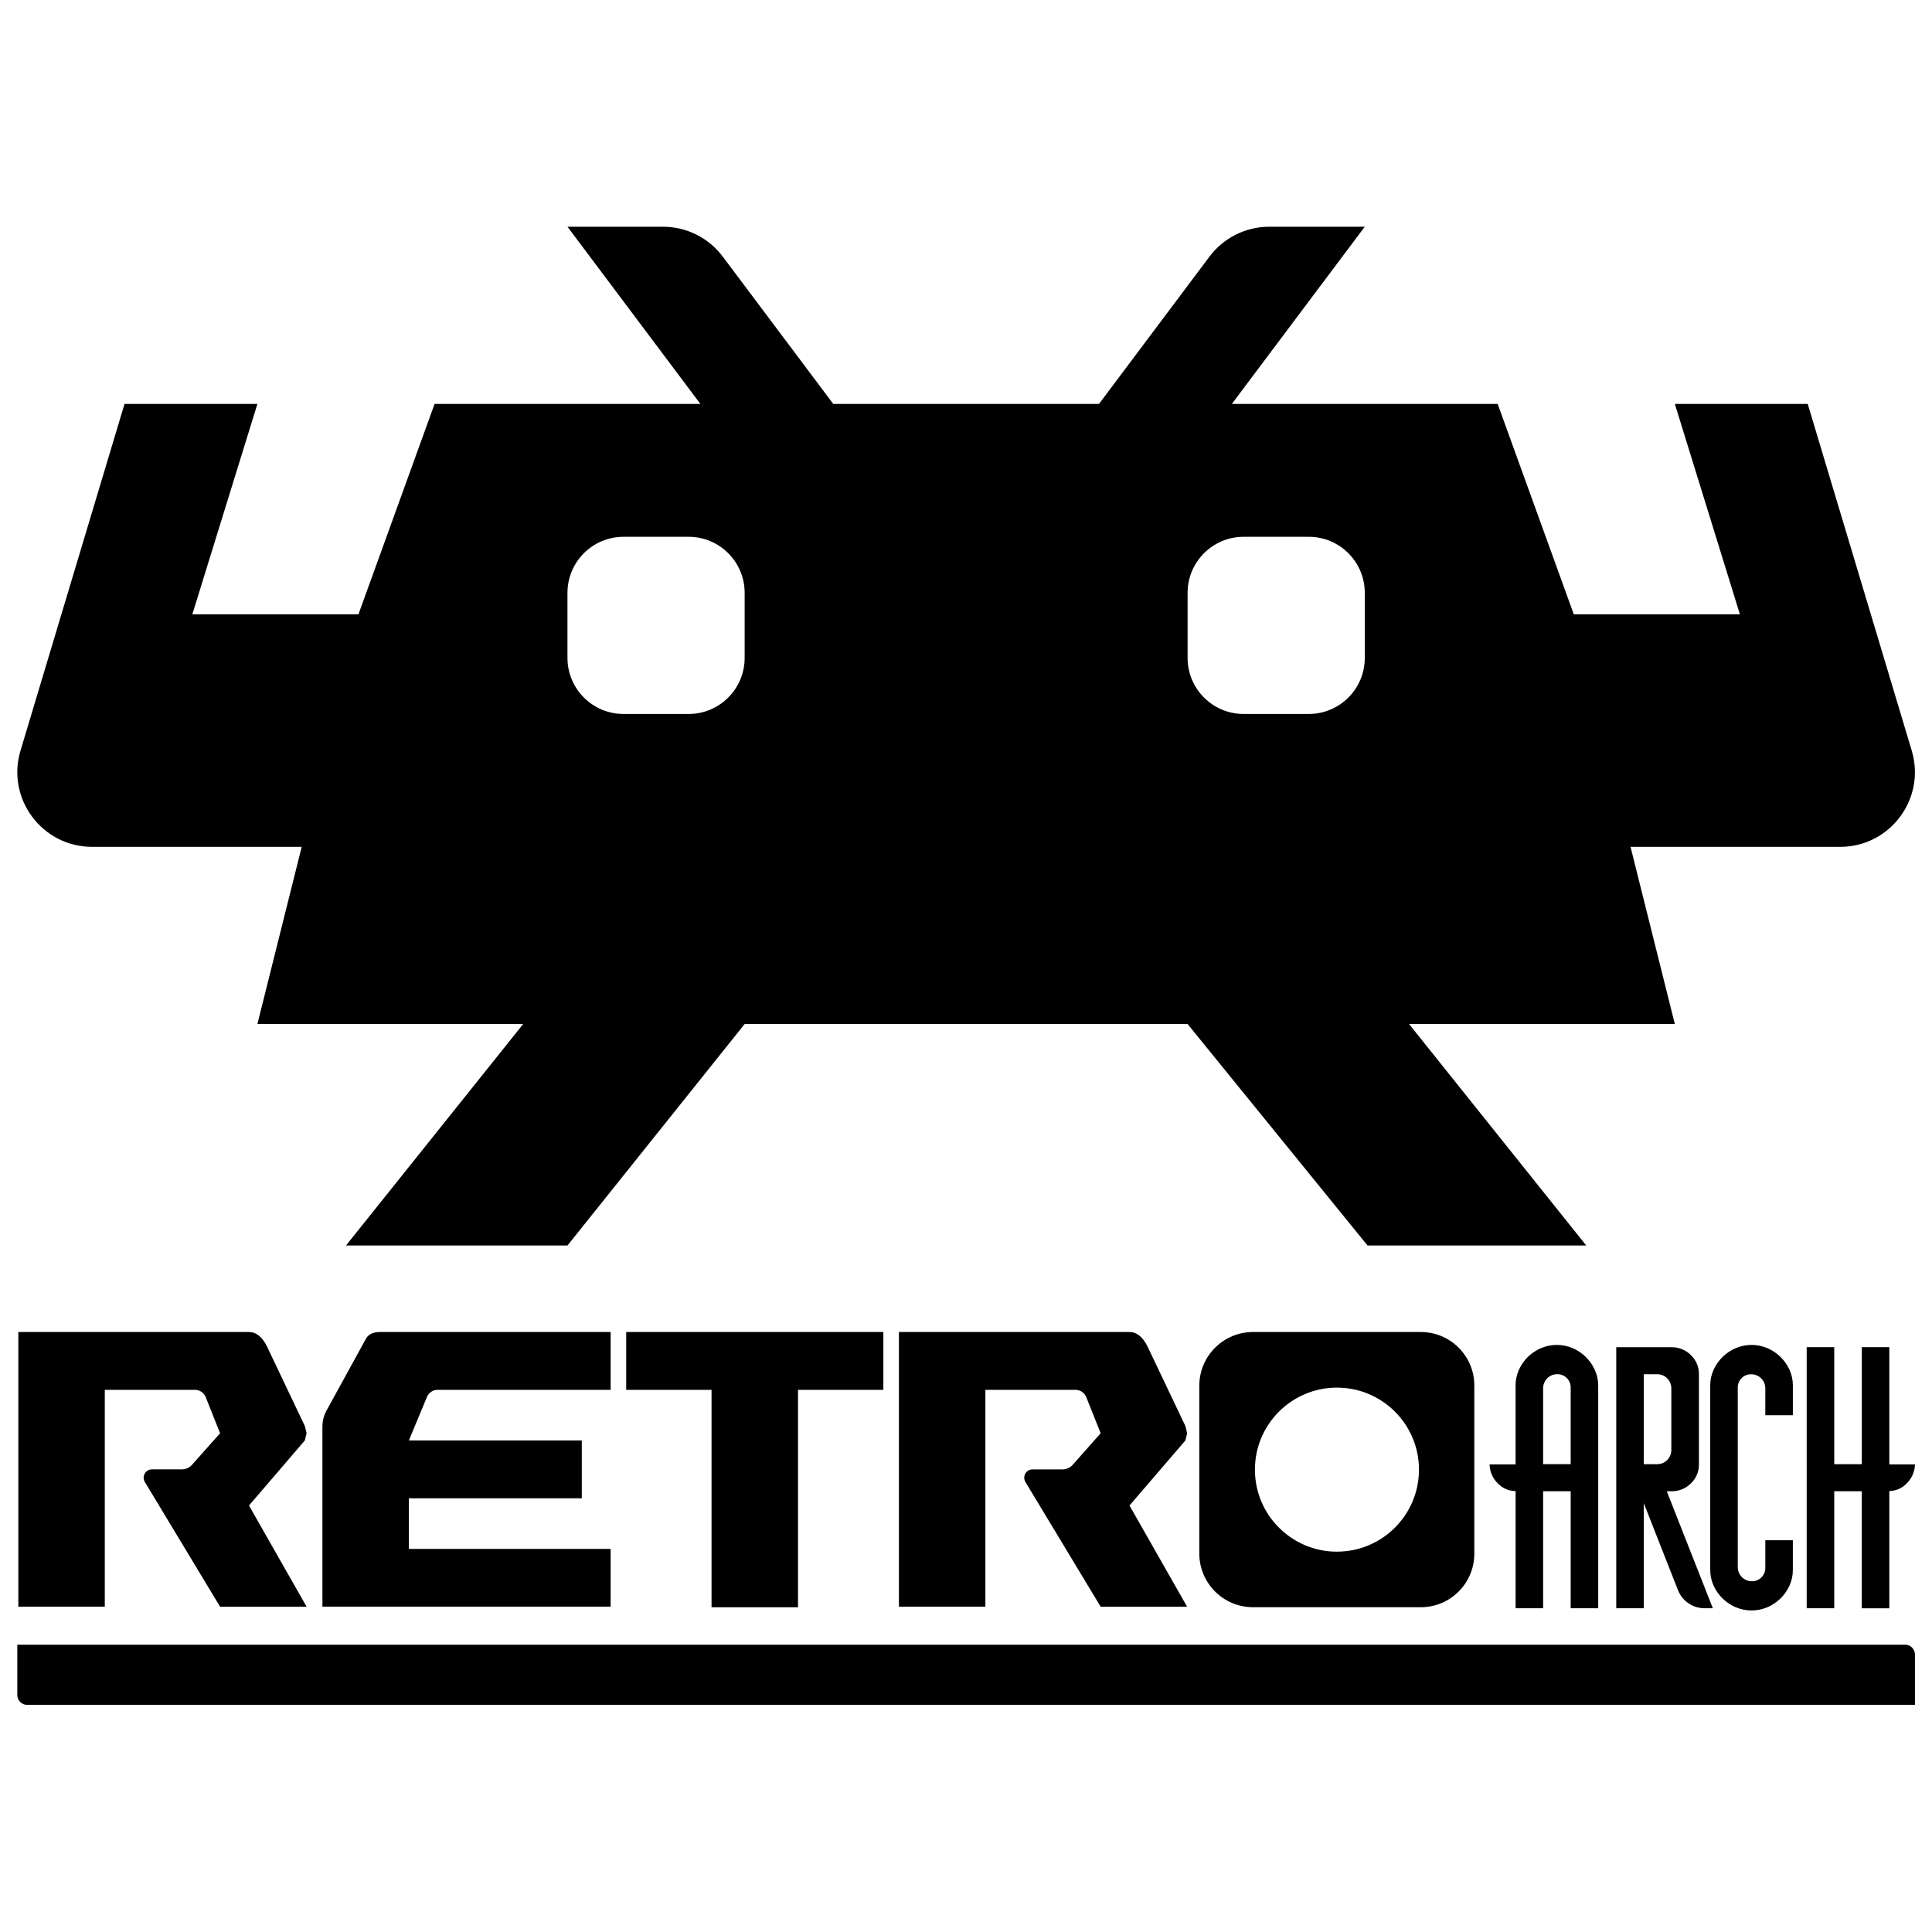 <?xml version="1.0" encoding="UTF-8" standalone="no"?>
<!-- Created with Inkscape (http://www.inkscape.org/) -->

<svg
   xmlns:dc="http://purl.org/dc/elements/1.1/"
   xmlns:cc="http://creativecommons.org/ns#"
   xmlns:rdf="http://www.w3.org/1999/02/22-rdf-syntax-ns#"
   xmlns:svg="http://www.w3.org/2000/svg"
   xmlns="http://www.w3.org/2000/svg"
   xmlns:sodipodi="http://sodipodi.sourceforge.net/DTD/sodipodi-0.dtd"
   xmlns:inkscape="http://www.inkscape.org/namespaces/inkscape"
   id="svg5006"
   version="1.1"
   inkscape:version="0.48.5 r10040"
   width="1250"
   height="1250"
   xml:space="preserve"
   sodipodi:docname="retroarch_stack_black.pdf"><defs
     id="defs5010"><clipPath
       clipPathUnits="userSpaceOnUse"
       id="clipPath5020"><path
         d="m 0,1000 1000,0 L 1000,0 0,0 0,1000 z"
         id="path5022" /></clipPath></defs><sodipodi:namedview
     pagecolor="#ffffff"
     bordercolor="#666666"
     borderopacity="1"
     objecttolerance="10"
     gridtolerance="10"
     guidetolerance="10"
     inkscape:pageopacity="0"
     inkscape:pageshadow="2"
     inkscape:window-width="640"
     inkscape:window-height="480"
     id="namedview5008"
     showgrid="false"
     inkscape:zoom="0.2432"
     inkscape:cx="625"
     inkscape:cy="625"
     inkscape:window-x="0"
     inkscape:window-y="0"
     inkscape:window-maximized="0"
     inkscape:current-layer="g5014" /><g
     id="g5014"
     inkscape:groupmode="layer"
     inkscape:label="retroarch_stack_black"
     transform="matrix(1.25,0,0,-1.25,0,1250)"><g
       id="g5016"><g
         id="g5018"
         clip-path="url(#clipPath5020)"><g
           id="g5024"
           transform="translate(706.405,659.467)"><path
             d="m 0,0 c 0,-16.026 -12.991,-29.017 -29.017,-29.017 l -33.674,0 c -16.025,0 -29.016,12.991 -29.016,29.017 l 0,33.674 c 0,16.025 12.991,29.017 29.016,29.017 l 33.674,0 C -12.991,62.691 0,49.699 0,33.674 L 0,0 z m -320.976,0 c 0,-16.026 -12.991,-29.017 -29.016,-29.017 l -33.674,0 c -16.026,0 -29.017,12.991 -29.017,29.017 l 0,33.674 c 0,16.025 12.991,29.017 29.017,29.017 l 33.674,0 c 16.025,0 29.016,-12.992 29.016,-29.017 l 0,-33.674 z m 604.084,-47.991 -53.84,179.462 -68.78,0 33.674,-108.902 -85.976,0 -39.405,108.902 -137.561,0 68.78,91.708 -49.436,0 c -12.177,0 -23.644,-5.734 -30.951,-15.476 l -57.174,-76.232 -137.561,0 -57.174,76.232 c -7.307,9.742 -18.774,15.476 -30.951,15.476 l -49.436,0 68.781,-91.708 -137.561,0 -39.406,-108.902 -85.976,0 33.674,108.902 -68.78,0 -53.84,-179.462 c -7.446,-24.824 11.142,-49.806 37.058,-49.806 l 108.489,0 -22.927,-91.708 137.561,0 -91.707,-114.634 114.634,0 91.707,114.634 229.269,0 93.14,-114.634 113.202,0 -91.708,114.634 137.561,0 -22.926,91.708 108.488,0 c 25.916,0 44.505,24.982 37.058,49.806"
             style="fill:#000000;fill-opacity:1;fill-rule:nonzero;stroke:none"
             id="path5026" /></g><g
           id="g5028"
           transform="translate(885.213,282.83)"><path
             d="m 0,0 c -0.024,2.818 0.569,5.607 1.738,8.171 1.119,2.473 2.685,4.718 4.619,6.623 1.951,1.911 4.234,3.45 6.737,4.542 5.29,2.27 11.28,2.27 16.57,0 2.503,-1.092 4.786,-2.632 6.738,-4.542 1.938,-1.904 3.508,-4.149 4.631,-6.623 1.163,-2.552 1.757,-5.328 1.738,-8.133 l 0,-15.365 -14.261,0 0,13.957 c -0.035,4.029 -3.329,7.267 -7.359,7.232 l 0,0 C 17.374,5.897 14.284,2.864 14.249,-0.913 l 0,-0.001 0,-93.129 c 0.034,-4.029 3.329,-7.267 7.358,-7.232 l 0.001,0 c 3.776,-0.035 6.867,2.998 6.902,6.775 l 0,0 0,14.439 14.248,0 0,-15.327 c 0.021,-2.809 -0.572,-5.589 -1.738,-8.146 -1.119,-2.473 -2.685,-4.718 -4.618,-6.623 -1.952,-1.909 -4.235,-3.448 -6.738,-4.542 -5.289,-2.273 -11.28,-2.273 -16.57,0 -2.503,1.093 -4.786,2.632 -6.737,4.542 -1.934,1.905 -3.5,4.15 -4.619,6.623 -1.165,2.557 -1.758,5.337 -1.738,8.146 L 0,0 z"
             style="fill:#000000;fill-opacity:1;fill-rule:nonzero;stroke:none"
             id="path5030" /></g><g
           id="g5032"
           transform="translate(812.917,242.165)"><path
             d="m 0,0 -14.198,0 0,39.333 c 0.035,4.029 3.33,7.267 7.359,7.232 l 0,0 C -3.062,46.6 0.028,43.567 0.063,39.79 l 0,-10e-4 0,-39.814 L 0,0 z m 12.523,48.836 c -1.119,2.473 -2.685,4.718 -4.618,6.623 -1.952,1.91 -4.235,3.449 -6.738,4.542 -5.29,2.27 -11.28,2.27 -16.57,0 -2.503,-1.092 -4.786,-2.631 -6.738,-4.542 -1.919,-1.908 -3.472,-4.153 -4.58,-6.623 -1.163,-2.553 -1.757,-5.328 -1.738,-8.133 l 0,-40.855 -13.462,0 c 0.089,-3.663 1.589,-7.149 4.187,-9.732 2.397,-2.585 5.762,-4.056 9.288,-4.06 l 0,-60.661 14.248,0 0,60.572 14.261,0 0,-60.572 14.249,0 0,115.27 c 0.008,2.822 -0.602,5.611 -1.789,8.171"
             style="fill:#000000;fill-opacity:1;fill-rule:nonzero;stroke:none"
             id="path5034" /></g><g
           id="g5036"
           transform="translate(949.401,302.712)"><path
             d="m 0,0 0,-60.572 14.261,0 0,60.572 14.249,0 0,-60.699 13.271,0 c -0.089,-3.662 -1.589,-7.149 -4.187,-9.732 -2.351,-2.529 -5.631,-3.991 -9.084,-4.047 l 0,-60.687 -14.261,0 0,60.585 -14.249,0 0,-60.572 -14.261,0 L -14.261,0 0,0 z"
             style="fill:#000000;fill-opacity:1;fill-rule:nonzero;stroke:none"
             id="path5038" /></g><g
           id="g5040"
           transform="translate(850.816,288.704)"><path
             d="m 0,0 6.902,0 c 4.029,0.035 7.324,-3.203 7.359,-7.232 l 0,0 0,-32.101 c -0.035,-4.029 -3.329,-7.267 -7.358,-7.232 l -10e-4,0 -6.902,0 L 0,0 z m 11.901,-60.572 2.36,0 c 3.797,-0.08 7.462,1.391 10.151,4.073 2.705,2.588 4.205,6.19 4.136,9.934 l 0,46.565 c 0.051,3.741 -1.462,7.333 -4.174,9.909 -2.689,2.682 -6.354,4.153 -10.151,4.073 l -28.472,0 0,-135.127 14.249,0 0,54.381 17.763,-45.131 c 2.249,-5.603 7.691,-9.265 13.729,-9.237 l 4.25,0 -23.841,60.56 z"
             style="fill:#000000;fill-opacity:1;fill-rule:nonzero;stroke:none"
             id="path5042" /></g><g
           id="g5044"
           transform="translate(9.491,310.553)"><path
             d="m 0,0 119.381,0 c 3.73,0 6.839,-2.495 9.326,-7.486 l 19.577,-41.16 0.926,-3.743 -0.926,-3.742 -28.903,-33.674 29.829,-52.389 -44.788,0 -38.952,64.582 c -1.226,2.034 -0.571,4.678 1.463,5.904 0.669,0.403 1.435,0.617 2.216,0.617 l 14.706,0 c 2.04,-0.155 4.056,0.517 5.595,1.866 l 14.972,16.836 -7.448,18.715 c -0.918,2.28 -3.138,3.765 -5.595,3.743 l -46.629,0 0,-112.25 -44.75,0 L 0,0 z"
             style="fill:#000000;fill-opacity:1;fill-rule:nonzero;stroke:none"
             id="path5046" /></g><g
           id="g5048"
           transform="translate(465.28,310.553)"><path
             d="m 0,0 119.343,0 c 3.73,0 6.839,-2.495 9.326,-7.486 l 19.602,-41.16 0.927,-3.743 -0.927,-3.742 -28.928,-33.674 29.829,-52.389 -44.75,0 -38.952,64.569 c -1.226,2.035 -0.571,4.678 1.463,5.904 0.669,0.404 1.435,0.617 2.216,0.618 l 14.756,0 c 2.04,-0.156 4.057,0.517 5.596,1.865 l 14.921,16.837 -7.461,18.715 c -0.918,2.279 -3.138,3.764 -5.595,3.742 l -46.616,0 0,-112.25 -44.75,0 L 0,0 z"
             style="fill:#000000;fill-opacity:1;fill-rule:nonzero;stroke:none"
             id="path5050" /></g><g
           id="g5052"
           transform="translate(692.001,196.856)"><path
             d="m 0,0 c -23.447,0 -42.454,19.007 -42.454,42.454 0,23.447 19.007,42.454 42.454,42.454 23.447,0 42.454,-19.008 42.454,-42.454 C 42.447,19.012 23.442,0.013 0,0.013 L 0,0 z m 43.507,113.697 -87.014,0 c -15.301,-0.042 -27.694,-12.435 -27.736,-27.736 l 0,-86.976 c 0.042,-15.301 12.435,-27.694 27.736,-27.736 l 87.001,0 c 15.278,0.049 27.63,12.459 27.609,27.736 l 0,86.976 c 0.021,15.272 -12.324,27.68 -27.596,27.736"
             style="fill:#000000;fill-opacity:1;fill-rule:nonzero;stroke:none"
             id="path5054" /></g><g
           id="g5056"
           transform="translate(211.635,224.49)"><path
             d="m 0,0 89.501,0 0,29.931 -89.501,0 9.326,22.445 c 0.915,2.289 3.143,3.78 5.608,3.755 l 89.501,0 0,29.931 -119.343,0 c -3.731,0 -6.217,-1.247 -7.461,-3.743 L -42.885,44.941 c -1.2,-2.315 -1.838,-4.879 -1.865,-7.486 l 0,-93.548 149.172,0 0,29.905 L 0,-26.188 0,0 z"
             style="fill:#000000;fill-opacity:1;fill-rule:nonzero;stroke:none"
             id="path5058" /></g><g
           id="g5060"
           transform="translate(8.958,148.705)"><path
             d="m 0,0 977.137,0 c 2.803,0 5.075,-2.272 5.075,-5.075 l 0,-26.061 -977.137,0 C 2.272,-31.136 0,-28.864 0,-26.061 L 0,0 z"
             style="fill:#000000;fill-opacity:1;fill-rule:nonzero;stroke:none"
             id="path5062" /></g><g
           id="g5064"
           transform="translate(458.403,310.553)"><path
             d="m 0,0 0,0 -134.289,0 0,-29.944 44.179,0 0,-112.529 44.751,0 0,112.529 44.179,0 L -1.18,0 0,0 z"
             style="fill:#000000;fill-opacity:1;fill-rule:nonzero;stroke:none"
             id="path5066" /></g></g></g></g></svg>